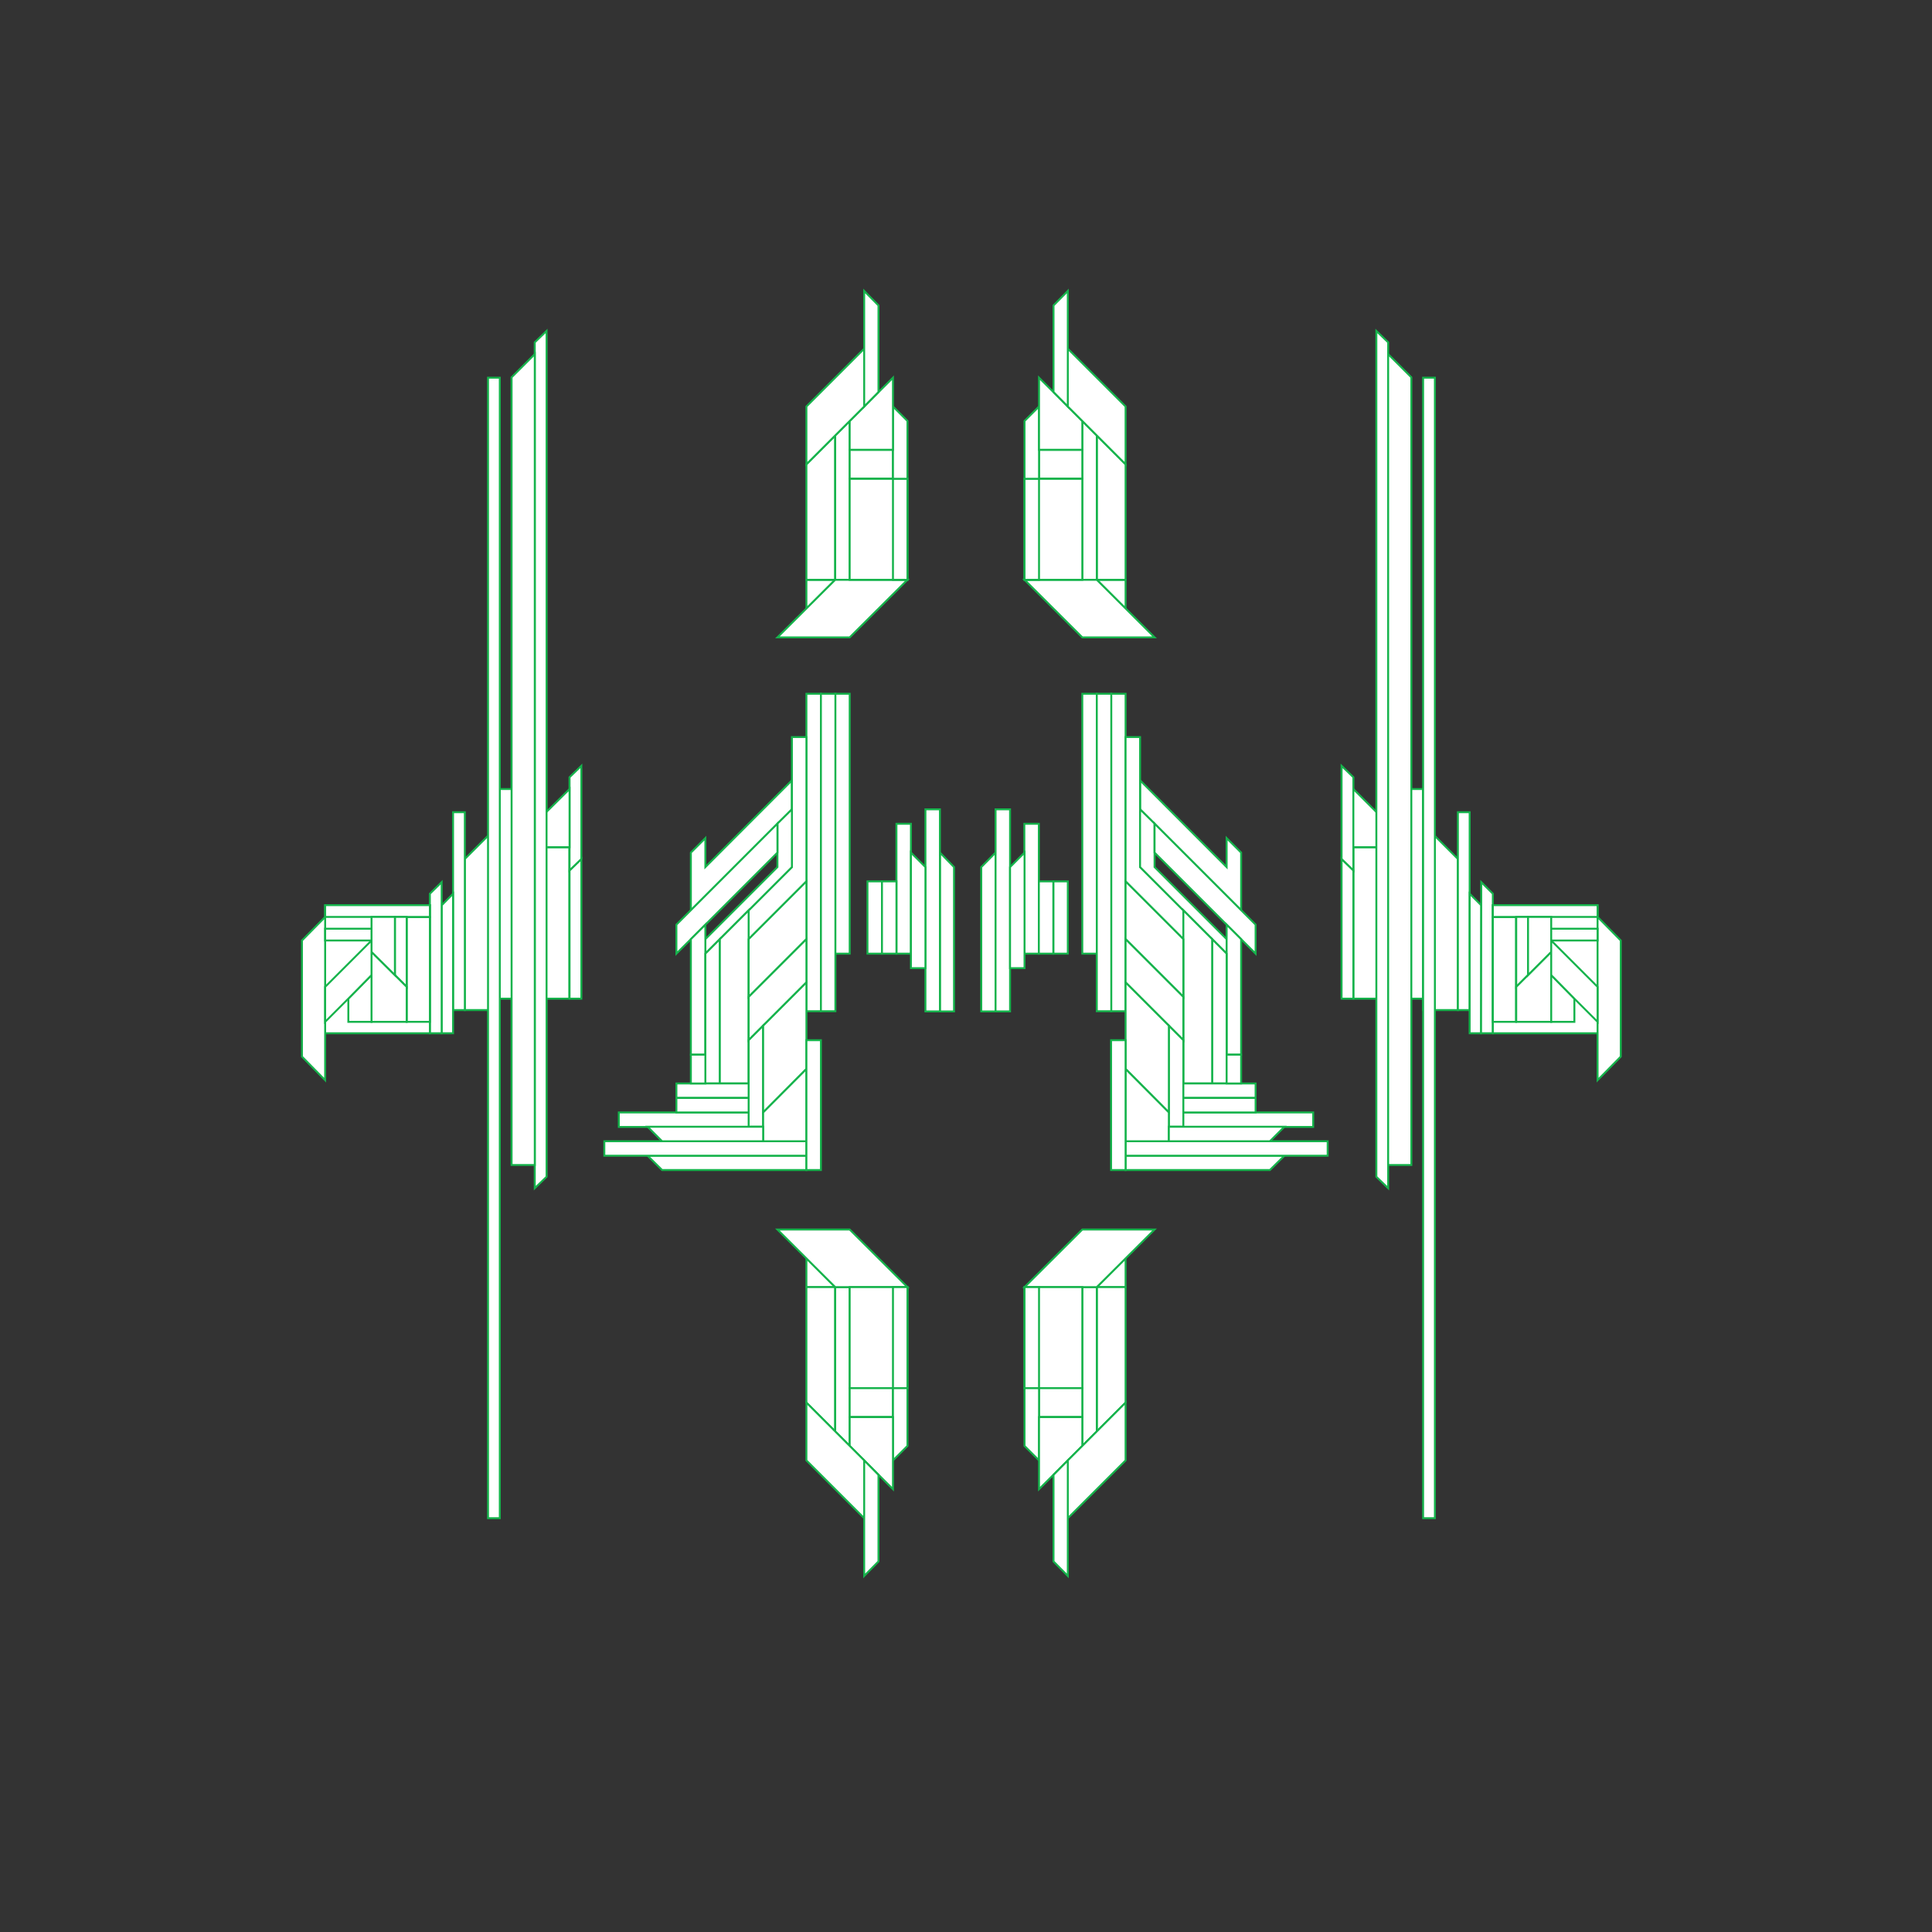 <?xml version="1.0" encoding="utf-8"?>
<!-- Generator: Adobe Illustrator 17.1.0, SVG Export Plug-In . SVG Version: 6.00 Build 0)  -->
<!DOCTYPE svg PUBLIC "-//W3C//DTD SVG 1.1//EN" "http://www.w3.org/Graphics/SVG/1.1/DTD/svg11.dtd">
<svg version="1.1" id="Layer_1" xmlns="http://www.w3.org/2000/svg" xmlns:xlink="http://www.w3.org/1999/xlink" x="0px" y="0px"
	 viewBox="0 0 1000 1000" enable-background="new 0 0 1000 1000" xml:space="preserve">
<rect x="0" y="0" width="1000" height="1000" fill="#333333" stroke="none"/>
<rect x="432.3" y="359.1" fill="#FFFFFF" stroke="#16B34C" stroke-miterlimit="10" width="7.5" height="134.5"/>
<rect x="724.5" y="408.4" fill="#FFFFFF" stroke="#16B34C" stroke-miterlimit="10" width="12" height="108.5"/>
<rect x="700.5" y="438.5" fill="#FFFFFF" stroke="#16B34C" stroke-miterlimit="10" width="12" height="78.4"/>
<rect x="417.4" y="359.1" fill="#FFFFFF" stroke="#16B34C" stroke-miterlimit="10" width="7.5" height="164.3"/>
<polygon fill="#FFFFFF" stroke="#16B34C" stroke-miterlimit="10" points="694.4,516.9 694.4,444.6 700.5,450.5 700.5,516.9 "/>
<polygon fill="#FFFFFF" stroke="#16B34C" stroke-miterlimit="10" points="694.4,444.6 694.4,396.4 700.5,402.3 700.5,450.5 "/>
<polygon fill="#FFFFFF" stroke="#16B34C" stroke-miterlimit="10" points="700.5,438.5 700.5,408.4 712.5,420.4 712.5,438.5 "/>
<rect x="712.5" y="444.6" fill="#FFFFFF" stroke="#16B34C" stroke-miterlimit="10" width="6.1" height="72.3"/>
<rect x="718.6" y="420.6" fill="#FFFFFF" stroke="#16B34C" stroke-miterlimit="10" width="6.1" height="96.3"/>
<polygon fill="#FFFFFF" stroke="#16B34C" stroke-miterlimit="10" points="357.6,441.3 357.6,471.2 409.9,418.9 409.9,403.9 
	365.1,448.8 365.1,433.8 "/>
<polygon fill="#FFFFFF" stroke="#16B34C" stroke-miterlimit="10" points="409.9,381.5 409.9,448.8 387.5,471.2 387.5,486.1 
	417.4,456.2 417.4,381.5 "/>
<polygon fill="#FFFFFF" stroke="#16B34C" stroke-miterlimit="10" points="402.4,426.3 402.4,448.8 365.1,486.1 365.1,493.6 
	409.9,448.8 409.9,418.9 "/>
<polygon fill="#FFFFFF" stroke="#16B34C" stroke-miterlimit="10" points="402.4,426.3 402.4,441.3 350.1,493.6 350.1,478.6 "/>
<polygon fill="#FFFFFF" stroke="#16B34C" stroke-miterlimit="10" points="357.6,486.1 365.1,478.6 365.1,545.9 357.6,545.9 "/>
<polygon fill="#FFFFFF" stroke="#16B34C" stroke-miterlimit="10" points="372.6,486.1 372.6,560.8 365.1,560.8 365.1,493.6 "/>
<polygon fill="#FFFFFF" stroke="#16B34C" stroke-miterlimit="10" points="387.5,471.2 372.6,486.1 372.6,560.8 387.5,560.8 "/>
<polygon fill="#FFFFFF" stroke="#16B34C" stroke-miterlimit="10" points="387.5,486.1 387.5,516 417.4,486.1 417.4,456.2 "/>
<polygon fill="#FFFFFF" stroke="#16B34C" stroke-miterlimit="10" points="387.5,516 387.5,538.4 417.4,508.5 417.4,486.1 "/>
<polygon fill="#FFFFFF" stroke="#16B34C" stroke-miterlimit="10" points="395,530.9 395,583.2 387.5,583.2 387.5,538.4 "/>
<polygon fill="#FFFFFF" stroke="#16B34C" stroke-miterlimit="10" points="417.4,508.5 417.4,553.3 395,575.8 395,530.9 "/>
<rect x="424.9" y="359.1" fill="#FFFFFF" stroke="#16B34C" stroke-miterlimit="10" width="7.5" height="164.3"/>
<polygon fill="#FFFFFF" stroke="#16B34C" stroke-miterlimit="10" points="736.5,426.5 754.6,444.6 754.6,522.8 736.5,522.8 "/>
<rect x="754.6" y="420.4" fill="#FFFFFF" stroke="#16B34C" stroke-miterlimit="10" width="6.1" height="102.4"/>
<polygon fill="#FFFFFF" stroke="#16B34C" stroke-miterlimit="10" points="760.7,462.6 766.7,468.6 766.6,534.8 760.7,534.8 "/>
<polygon fill="#FFFFFF" stroke="#16B34C" stroke-miterlimit="10" points="766.7,456.6 772.7,462.6 772.7,534.8 766.6,534.8 "/>
<rect x="772.7" y="468.6" fill="#FFFFFF" stroke="#16B34C" stroke-miterlimit="10" width="54.2" height="66.2"/>
<polygon fill="#FFFFFF" stroke="#16B34C" stroke-miterlimit="10" points="826.9,474.6 838.9,486.8 838.9,546.9 826.9,559.1 "/>
<polygon fill="#FFFFFF" stroke="#16B34C" stroke-miterlimit="10" points="387.5,605.6 342.7,605.6 335.2,598.2 417.4,598.2 
	417.4,605.6 "/>
<polygon fill="#FFFFFF" stroke="#16B34C" stroke-miterlimit="10" points="417.4,300.1 417.4,315 432.3,300.1 "/>
<polygon fill="#FFFFFF" stroke="#16B34C" stroke-miterlimit="10" points="417.4,300.1 417.4,240.3 432.3,225.4 432.3,300.1 "/>
<polygon fill="#FFFFFF" stroke="#16B34C" stroke-miterlimit="10" points="432.3,300.1 439.8,300.1 439.8,217.9 432.3,225.4 "/>
<polygon fill="#FFFFFF" stroke="#16B34C" stroke-miterlimit="10" points="402.4,329.9 439.8,329.9 469.7,300.1 432.3,300.1 "/>
<rect x="439.8" y="247.8" fill="#FFFFFF" stroke="#16B34C" stroke-miterlimit="10" width="29.9" height="52.3"/>
<rect x="462.2" y="247.8" fill="#FFFFFF" stroke="#16B34C" stroke-miterlimit="10" width="7.5" height="52.3"/>
<rect x="439.8" y="232.8" fill="#FFFFFF" stroke="#16B34C" stroke-miterlimit="10" width="22.4" height="14.9"/>
<polygon fill="#FFFFFF" stroke="#16B34C" stroke-miterlimit="10" points="462.2,232.8 462.2,210.4 469.7,217.9 469.7,247.8 
	462.2,247.8 "/>
<polygon fill="#FFFFFF" stroke="#16B34C" stroke-miterlimit="10" points="462.2,210.4 462.2,195.5 439.8,217.9 439.8,232.8 
	462.2,232.8 "/>
<polygon fill="#FFFFFF" stroke="#16B34C" stroke-miterlimit="10" points="417.4,210.4 447.3,180.5 447.3,210.4 417.4,240.3 "/>
<polygon fill="#FFFFFF" stroke="#16B34C" stroke-miterlimit="10" points="447.3,180.5 447.3,150.6 454.7,158.1 454.7,202.9 
	447.3,210.4 "/>
<polygon fill="#FFFFFF" stroke="#16B34C" stroke-miterlimit="10" points="582.6,300.1 582.6,315 567.7,300.1 "/>
<polygon fill="#FFFFFF" stroke="#16B34C" stroke-miterlimit="10" points="582.6,300.1 582.6,240.3 567.7,225.4 567.7,300.1 "/>
<polygon fill="#FFFFFF" stroke="#16B34C" stroke-miterlimit="10" points="567.7,300.1 560.2,300.1 560.2,217.9 567.7,225.4 "/>
<polygon fill="#FFFFFF" stroke="#16B34C" stroke-miterlimit="10" points="597.6,329.9 560.2,329.9 530.3,300.1 567.7,300.1 "/>
<rect x="530.3" y="247.8" fill="#FFFFFF" stroke="#16B34C" stroke-miterlimit="10" width="29.9" height="52.3"/>
<rect x="530.3" y="247.8" fill="#FFFFFF" stroke="#16B34C" stroke-miterlimit="10" width="7.5" height="52.3"/>
<rect x="537.8" y="232.8" fill="#FFFFFF" stroke="#16B34C" stroke-miterlimit="10" width="22.4" height="14.9"/>
<polygon fill="#FFFFFF" stroke="#16B34C" stroke-miterlimit="10" points="537.8,232.8 537.8,210.4 530.3,217.9 530.3,247.8 
	537.8,247.8 "/>
<polygon fill="#FFFFFF" stroke="#16B34C" stroke-miterlimit="10" points="537.8,210.4 537.8,195.5 560.2,217.9 560.2,232.8 
	537.8,232.8 "/>
<polygon fill="#FFFFFF" stroke="#16B34C" stroke-miterlimit="10" points="582.6,210.4 552.7,180.5 552.7,210.4 582.6,240.3 "/>
<polygon fill="#FFFFFF" stroke="#16B34C" stroke-miterlimit="10" points="552.7,180.5 552.7,150.6 545.3,158.1 545.3,202.9 
	552.7,210.4 "/>
<polygon fill="#FFFFFF" stroke="#16B34C" stroke-miterlimit="10" points="582.6,666.2 582.6,651.3 567.7,666.2 "/>
<polygon fill="#FFFFFF" stroke="#16B34C" stroke-miterlimit="10" points="582.6,666.2 582.6,726 567.7,740.9 567.7,666.2 "/>
<polygon fill="#FFFFFF" stroke="#16B34C" stroke-miterlimit="10" points="567.7,666.2 560.2,666.2 560.2,748.4 567.7,740.9 "/>
<polygon fill="#FFFFFF" stroke="#16B34C" stroke-miterlimit="10" points="597.6,636.4 560.2,636.4 530.3,666.2 567.7,666.2 "/>
<rect x="530.3" y="666.2" fill="#FFFFFF" stroke="#16B34C" stroke-miterlimit="10" width="29.9" height="52.3"/>
<rect x="530.3" y="666.2" fill="#FFFFFF" stroke="#16B34C" stroke-miterlimit="10" width="7.5" height="52.3"/>
<rect x="537.8" y="718.5" fill="#FFFFFF" stroke="#16B34C" stroke-miterlimit="10" width="22.4" height="14.9"/>
<polygon fill="#FFFFFF" stroke="#16B34C" stroke-miterlimit="10" points="537.8,733.5 537.8,755.9 530.3,748.4 530.3,718.5 
	537.8,718.5 "/>
<polygon fill="#FFFFFF" stroke="#16B34C" stroke-miterlimit="10" points="537.8,755.9 537.8,770.8 560.2,748.4 560.2,733.5 
	537.8,733.5 "/>
<polygon fill="#FFFFFF" stroke="#16B34C" stroke-miterlimit="10" points="582.6,755.9 552.7,785.8 552.7,755.9 582.6,726 "/>
<polygon fill="#FFFFFF" stroke="#16B34C" stroke-miterlimit="10" points="552.7,785.8 552.7,815.7 545.3,808.2 545.3,763.4 
	552.7,755.9 "/>
<polygon fill="#FFFFFF" stroke="#16B34C" stroke-miterlimit="10" points="417.4,666.2 417.4,651.3 432.3,666.2 "/>
<polygon fill="#FFFFFF" stroke="#16B34C" stroke-miterlimit="10" points="417.4,666.2 417.4,726 432.3,740.9 432.3,666.2 "/>
<polygon fill="#FFFFFF" stroke="#16B34C" stroke-miterlimit="10" points="432.3,666.2 439.8,666.2 439.8,748.4 432.3,740.9 "/>
<polygon fill="#FFFFFF" stroke="#16B34C" stroke-miterlimit="10" points="402.4,636.4 439.8,636.4 469.7,666.2 432.3,666.2 "/>
<rect x="439.8" y="666.2" fill="#FFFFFF" stroke="#16B34C" stroke-miterlimit="10" width="29.9" height="52.3"/>
<rect x="462.2" y="666.2" fill="#FFFFFF" stroke="#16B34C" stroke-miterlimit="10" width="7.5" height="52.3"/>
<rect x="439.8" y="718.5" fill="#FFFFFF" stroke="#16B34C" stroke-miterlimit="10" width="22.4" height="14.9"/>
<polygon fill="#FFFFFF" stroke="#16B34C" stroke-miterlimit="10" points="462.2,733.5 462.2,755.9 469.7,748.4 469.7,718.5 
	462.2,718.5 "/>
<polygon fill="#FFFFFF" stroke="#16B34C" stroke-miterlimit="10" points="462.2,755.9 462.2,770.8 439.8,748.4 439.8,733.5 
	462.2,733.5 "/>
<polygon fill="#FFFFFF" stroke="#16B34C" stroke-miterlimit="10" points="417.4,755.9 447.3,785.8 447.3,755.9 417.4,726 "/>
<polygon fill="#FFFFFF" stroke="#16B34C" stroke-miterlimit="10" points="447.3,785.8 447.3,815.7 454.7,808.2 454.7,763.4 
	447.3,755.9 "/>
<rect x="350.1" y="560.8" fill="#FFFFFF" stroke="#16B34C" stroke-miterlimit="10" width="37.4" height="7.5"/>
<rect x="357.6" y="545.9" fill="#FFFFFF" stroke="#16B34C" stroke-miterlimit="10" width="7.5" height="14.9"/>
<rect x="312.8" y="590.7" fill="#FFFFFF" stroke="#16B34C" stroke-miterlimit="10" width="104.6" height="7.5"/>
<rect x="320.3" y="575.8" fill="#FFFFFF" stroke="#16B34C" stroke-miterlimit="10" width="67.2" height="7.5"/>
<rect x="350.1" y="568.3" fill="#FFFFFF" stroke="#16B34C" stroke-miterlimit="10" width="37.4" height="7.5"/>
<polygon fill="#FFFFFF" stroke="#16B34C" stroke-miterlimit="10" points="395,575.8 395,590.7 417.4,590.7 417.4,553.3 "/>
<polygon fill="#FFFFFF" stroke="#16B34C" stroke-miterlimit="10" points="335.2,583.2 342.7,590.7 395,590.7 395,583.2 "/>
<rect x="417.4" y="538.4" fill="#FFFFFF" stroke="#16B34C" stroke-miterlimit="10" width="7.5" height="67.2"/>
<rect x="560.2" y="359.1" fill="#FFFFFF" stroke="#16B34C" stroke-miterlimit="10" width="7.5" height="134.5"/>
<rect x="575.1" y="359.1" fill="#FFFFFF" stroke="#16B34C" stroke-miterlimit="10" width="7.5" height="164.3"/>
<polygon fill="#FFFFFF" stroke="#16B34C" stroke-miterlimit="10" points="642.4,441.3 642.4,471.2 590.1,418.9 590.1,403.9 
	634.9,448.8 634.9,433.8 "/>
<polygon fill="#FFFFFF" stroke="#16B34C" stroke-miterlimit="10" points="590.1,381.5 590.1,448.8 612.5,471.2 612.5,486.1 
	582.6,456.2 582.6,381.5 "/>
<polygon fill="#FFFFFF" stroke="#16B34C" stroke-miterlimit="10" points="597.6,426.3 597.6,448.8 634.9,486.1 634.9,493.6 
	590.1,448.8 590.1,418.9 "/>
<polygon fill="#FFFFFF" stroke="#16B34C" stroke-miterlimit="10" points="597.6,426.3 597.6,441.3 649.9,493.6 649.9,478.6 "/>
<polygon fill="#FFFFFF" stroke="#16B34C" stroke-miterlimit="10" points="642.4,486.1 634.9,478.6 634.9,545.9 642.4,545.9 "/>
<polygon fill="#FFFFFF" stroke="#16B34C" stroke-miterlimit="10" points="627.4,486.1 627.4,560.8 634.9,560.8 634.9,493.6 "/>
<polygon fill="#FFFFFF" stroke="#16B34C" stroke-miterlimit="10" points="612.5,471.2 627.4,486.1 627.4,560.8 612.5,560.8 "/>
<polygon fill="#FFFFFF" stroke="#16B34C" stroke-miterlimit="10" points="612.5,486.1 612.5,516 582.6,486.1 582.6,456.2 "/>
<polygon fill="#FFFFFF" stroke="#16B34C" stroke-miterlimit="10" points="612.5,516 612.5,538.4 582.6,508.5 582.6,486.1 "/>
<polygon fill="#FFFFFF" stroke="#16B34C" stroke-miterlimit="10" points="605,530.9 605,583.2 612.5,583.2 612.5,538.4 "/>
<polygon fill="#FFFFFF" stroke="#16B34C" stroke-miterlimit="10" points="582.6,508.5 582.6,553.3 605,575.8 605,530.9 "/>
<rect x="567.7" y="359.1" fill="#FFFFFF" stroke="#16B34C" stroke-miterlimit="10" width="7.5" height="164.3"/>
<polygon fill="#FFFFFF" stroke="#16B34C" stroke-miterlimit="10" points="612.5,605.6 657.3,605.6 664.8,598.2 582.6,598.2 
	582.6,605.6 "/>
<rect x="612.5" y="560.8" fill="#FFFFFF" stroke="#16B34C" stroke-miterlimit="10" width="37.4" height="7.5"/>
<rect x="634.9" y="545.9" fill="#FFFFFF" stroke="#16B34C" stroke-miterlimit="10" width="7.5" height="14.9"/>
<rect x="582.6" y="590.7" fill="#FFFFFF" stroke="#16B34C" stroke-miterlimit="10" width="104.6" height="7.5"/>
<rect x="612.5" y="575.8" fill="#FFFFFF" stroke="#16B34C" stroke-miterlimit="10" width="67.2" height="7.5"/>
<rect x="612.5" y="568.3" fill="#FFFFFF" stroke="#16B34C" stroke-miterlimit="10" width="37.4" height="7.5"/>
<polygon fill="#FFFFFF" stroke="#16B34C" stroke-miterlimit="10" points="605,575.8 605,590.7 582.6,590.7 582.6,553.3 "/>
<polygon fill="#FFFFFF" stroke="#16B34C" stroke-miterlimit="10" points="664.8,583.2 657.3,590.7 605,590.7 605,583.2 "/>
<polygon fill="#FFFFFF" stroke="#16B34C" stroke-miterlimit="10" points="493.8,493.6 493.8,448.8 486.5,441.3 486.5,523.5 
	493.8,523.5 "/>
<rect x="449" y="456.2" fill="#FFFFFF" stroke="#16B34C" stroke-miterlimit="10" width="7.5" height="37.4"/>
<rect x="479" y="418.9" fill="#FFFFFF" stroke="#16B34C" stroke-miterlimit="10" width="7.5" height="104.6"/>
<rect x="464" y="426.4" fill="#FFFFFF" stroke="#16B34C" stroke-miterlimit="10" width="7.5" height="67.2"/>
<rect x="456.5" y="456.2" fill="#FFFFFF" stroke="#16B34C" stroke-miterlimit="10" width="7.5" height="37.4"/>
<polygon fill="#FFFFFF" stroke="#16B34C" stroke-miterlimit="10" points="471.5,441.3 479,448.8 479,501.1 471.5,501.1 "/>
<polygon fill="#FFFFFF" stroke="#16B34C" stroke-miterlimit="10" points="507.9,523.5 515.3,523.5 515.3,441.3 507.9,448.8 
	507.9,493.6 "/>
<rect x="545.2" y="456.2" fill="#FFFFFF" stroke="#16B34C" stroke-miterlimit="10" width="7.5" height="37.4"/>
<rect x="515.3" y="418.9" fill="#FFFFFF" stroke="#16B34C" stroke-miterlimit="10" width="7.5" height="104.6"/>
<rect x="530.2" y="426.4" fill="#FFFFFF" stroke="#16B34C" stroke-miterlimit="10" width="7.5" height="67.2"/>
<rect x="537.7" y="456.2" fill="#FFFFFF" stroke="#16B34C" stroke-miterlimit="10" width="7.5" height="37.4"/>
<polygon fill="#FFFFFF" stroke="#16B34C" stroke-miterlimit="10" points="530.3,501.1 522.8,501.1 522.8,448.8 530.3,441.3 "/>
<rect x="575.1" y="538.4" fill="#FFFFFF" stroke="#16B34C" stroke-miterlimit="10" width="7.5" height="67.2"/>
<rect x="772.7" y="474.7" fill="#FFFFFF" stroke="#16B34C" stroke-miterlimit="10" width="12" height="54.2"/>
<rect x="772.7" y="468.5" fill="#FFFFFF" stroke="#16B34C" stroke-miterlimit="10" width="54.2" height="6.1"/>
<polygon fill="#FFFFFF" stroke="#16B34C" stroke-miterlimit="10" points="784.8,510.8 790.9,504.7 790.9,474.6 784.8,474.6 "/>
<polygon fill="#FFFFFF" stroke="#16B34C" stroke-miterlimit="10" points="784.8,528.9 784.8,510.8 802.9,492.7 802.9,528.9 "/>
<polygon fill="#FFFFFF" stroke="#16B34C" stroke-miterlimit="10" points="790.9,504.7 802.9,492.7 802.9,474.6 790.9,474.6 "/>
<polygon fill="#FFFFFF" stroke="#16B34C" stroke-miterlimit="10" points="802.9,504.7 814.9,516.9 814.9,528.9 802.9,528.9 "/>
<polygon fill="#FFFFFF" stroke="#16B34C" stroke-miterlimit="10" points="814.9,516.9 826.9,528.9 826.9,510.8 802.9,486.8 
	802.9,504.7 "/>
<rect x="802.9" y="480.7" fill="#FFFFFF" stroke="#16B34C" stroke-miterlimit="10" width="24" height="6.1"/>
<rect x="258.7" y="408.4" fill="#FFFFFF" stroke="#16B34C" stroke-miterlimit="10" width="12" height="108.5"/>
<rect x="282.7" y="438.5" fill="#FFFFFF" stroke="#16B34C" stroke-miterlimit="10" width="12" height="78.4"/>
<polygon fill="#FFFFFF" stroke="#16B34C" stroke-miterlimit="10" points="294.8,516.9 294.8,450.5 300.9,444.6 300.9,516.9 "/>
<polygon fill="#FFFFFF" stroke="#16B34C" stroke-miterlimit="10" points="294.8,450.5 294.8,402.3 300.9,396.4 300.9,444.6 "/>
<polygon fill="#FFFFFF" stroke="#16B34C" stroke-miterlimit="10" points="282.7,438.5 282.7,420.4 294.8,408.4 294.8,438.5 "/>
<rect x="276.6" y="444.6" fill="#FFFFFF" stroke="#16B34C" stroke-miterlimit="10" width="6.1" height="72.3"/>
<rect x="270.6" y="420.6" fill="#FFFFFF" stroke="#16B34C" stroke-miterlimit="10" width="6.1" height="96.3"/>
<polygon fill="#FFFFFF" stroke="#16B34C" stroke-miterlimit="10" points="258.7,522.8 240.6,522.8 240.6,444.6 258.7,426.5 "/>
<rect x="234.5" y="420.4" fill="#FFFFFF" stroke="#16B34C" stroke-miterlimit="10" width="6.1" height="102.4"/>
<polygon fill="#FFFFFF" stroke="#16B34C" stroke-miterlimit="10" points="234.5,534.8 228.6,534.8 228.6,468.6 234.5,462.6 "/>
<polygon fill="#FFFFFF" stroke="#16B34C" stroke-miterlimit="10" points="228.6,534.8 222.5,534.8 222.5,462.6 228.6,456.6 "/>
<rect x="168.3" y="468.6" fill="#FFFFFF" stroke="#16B34C" stroke-miterlimit="10" width="54.2" height="66.2"/>
<polygon fill="#FFFFFF" stroke="#16B34C" stroke-miterlimit="10" points="168.3,559.1 156.3,546.9 156.3,486.8 168.3,474.6 "/>
<rect x="210.5" y="474.7" fill="#FFFFFF" stroke="#16B34C" stroke-miterlimit="10" width="12" height="54.2"/>
<rect x="168.3" y="468.5" fill="#FFFFFF" stroke="#16B34C" stroke-miterlimit="10" width="54.2" height="6.1"/>
<polygon fill="#FFFFFF" stroke="#16B34C" stroke-miterlimit="10" points="210.5,474.6 204.4,474.6 204.4,504.7 210.5,510.8 "/>
<polygon fill="#FFFFFF" stroke="#16B34C" stroke-miterlimit="10" points="192.3,528.9 192.3,492.7 210.5,510.8 210.5,528.9 "/>
<polygon fill="#FFFFFF" stroke="#16B34C" stroke-miterlimit="10" points="204.4,474.6 192.3,474.6 192.3,492.7 204.4,504.7 "/>
<polygon fill="#FFFFFF" stroke="#16B34C" stroke-miterlimit="10" points="192.3,528.9 180.3,528.9 180.3,516.9 192.3,504.7 "/>
<polygon fill="#FFFFFF" stroke="#16B34C" stroke-miterlimit="10" points="192.3,504.7 192.3,486.8 168.3,510.8 168.3,528.9 
	180.3,516.9 "/>
<rect x="168.3" y="480.7" fill="#FFFFFF" stroke="#16B34C" stroke-miterlimit="10" width="24" height="6.1"/>
<polygon fill="#FFFFFF" stroke="#16B34C" stroke-miterlimit="10" points="276.8,615 276.8,177.2 282.9,171.3 282.9,609.1 "/>
<polygon fill="#FFFFFF" stroke="#16B34C" stroke-miterlimit="10" points="264.8,603 264.8,195.3 276.8,183.3 276.8,603 "/>
<rect x="252.6" y="195.5" fill="#FFFFFF" stroke="#16B34C" stroke-miterlimit="10" width="6.1" height="590.3"/>
<polygon fill="#FFFFFF" stroke="#16B34C" stroke-miterlimit="10" points="712.4,609.1 712.4,171.3 718.5,177.2 718.5,615 "/>
<polygon fill="#FFFFFF" stroke="#16B34C" stroke-miterlimit="10" points="718.5,603 718.5,183.3 730.5,195.3 730.5,603 "/>
<rect x="736.6" y="195.5" fill="#FFFFFF" stroke="#16B34C" stroke-miterlimit="10" width="6.1" height="590.3"/>
</svg>
